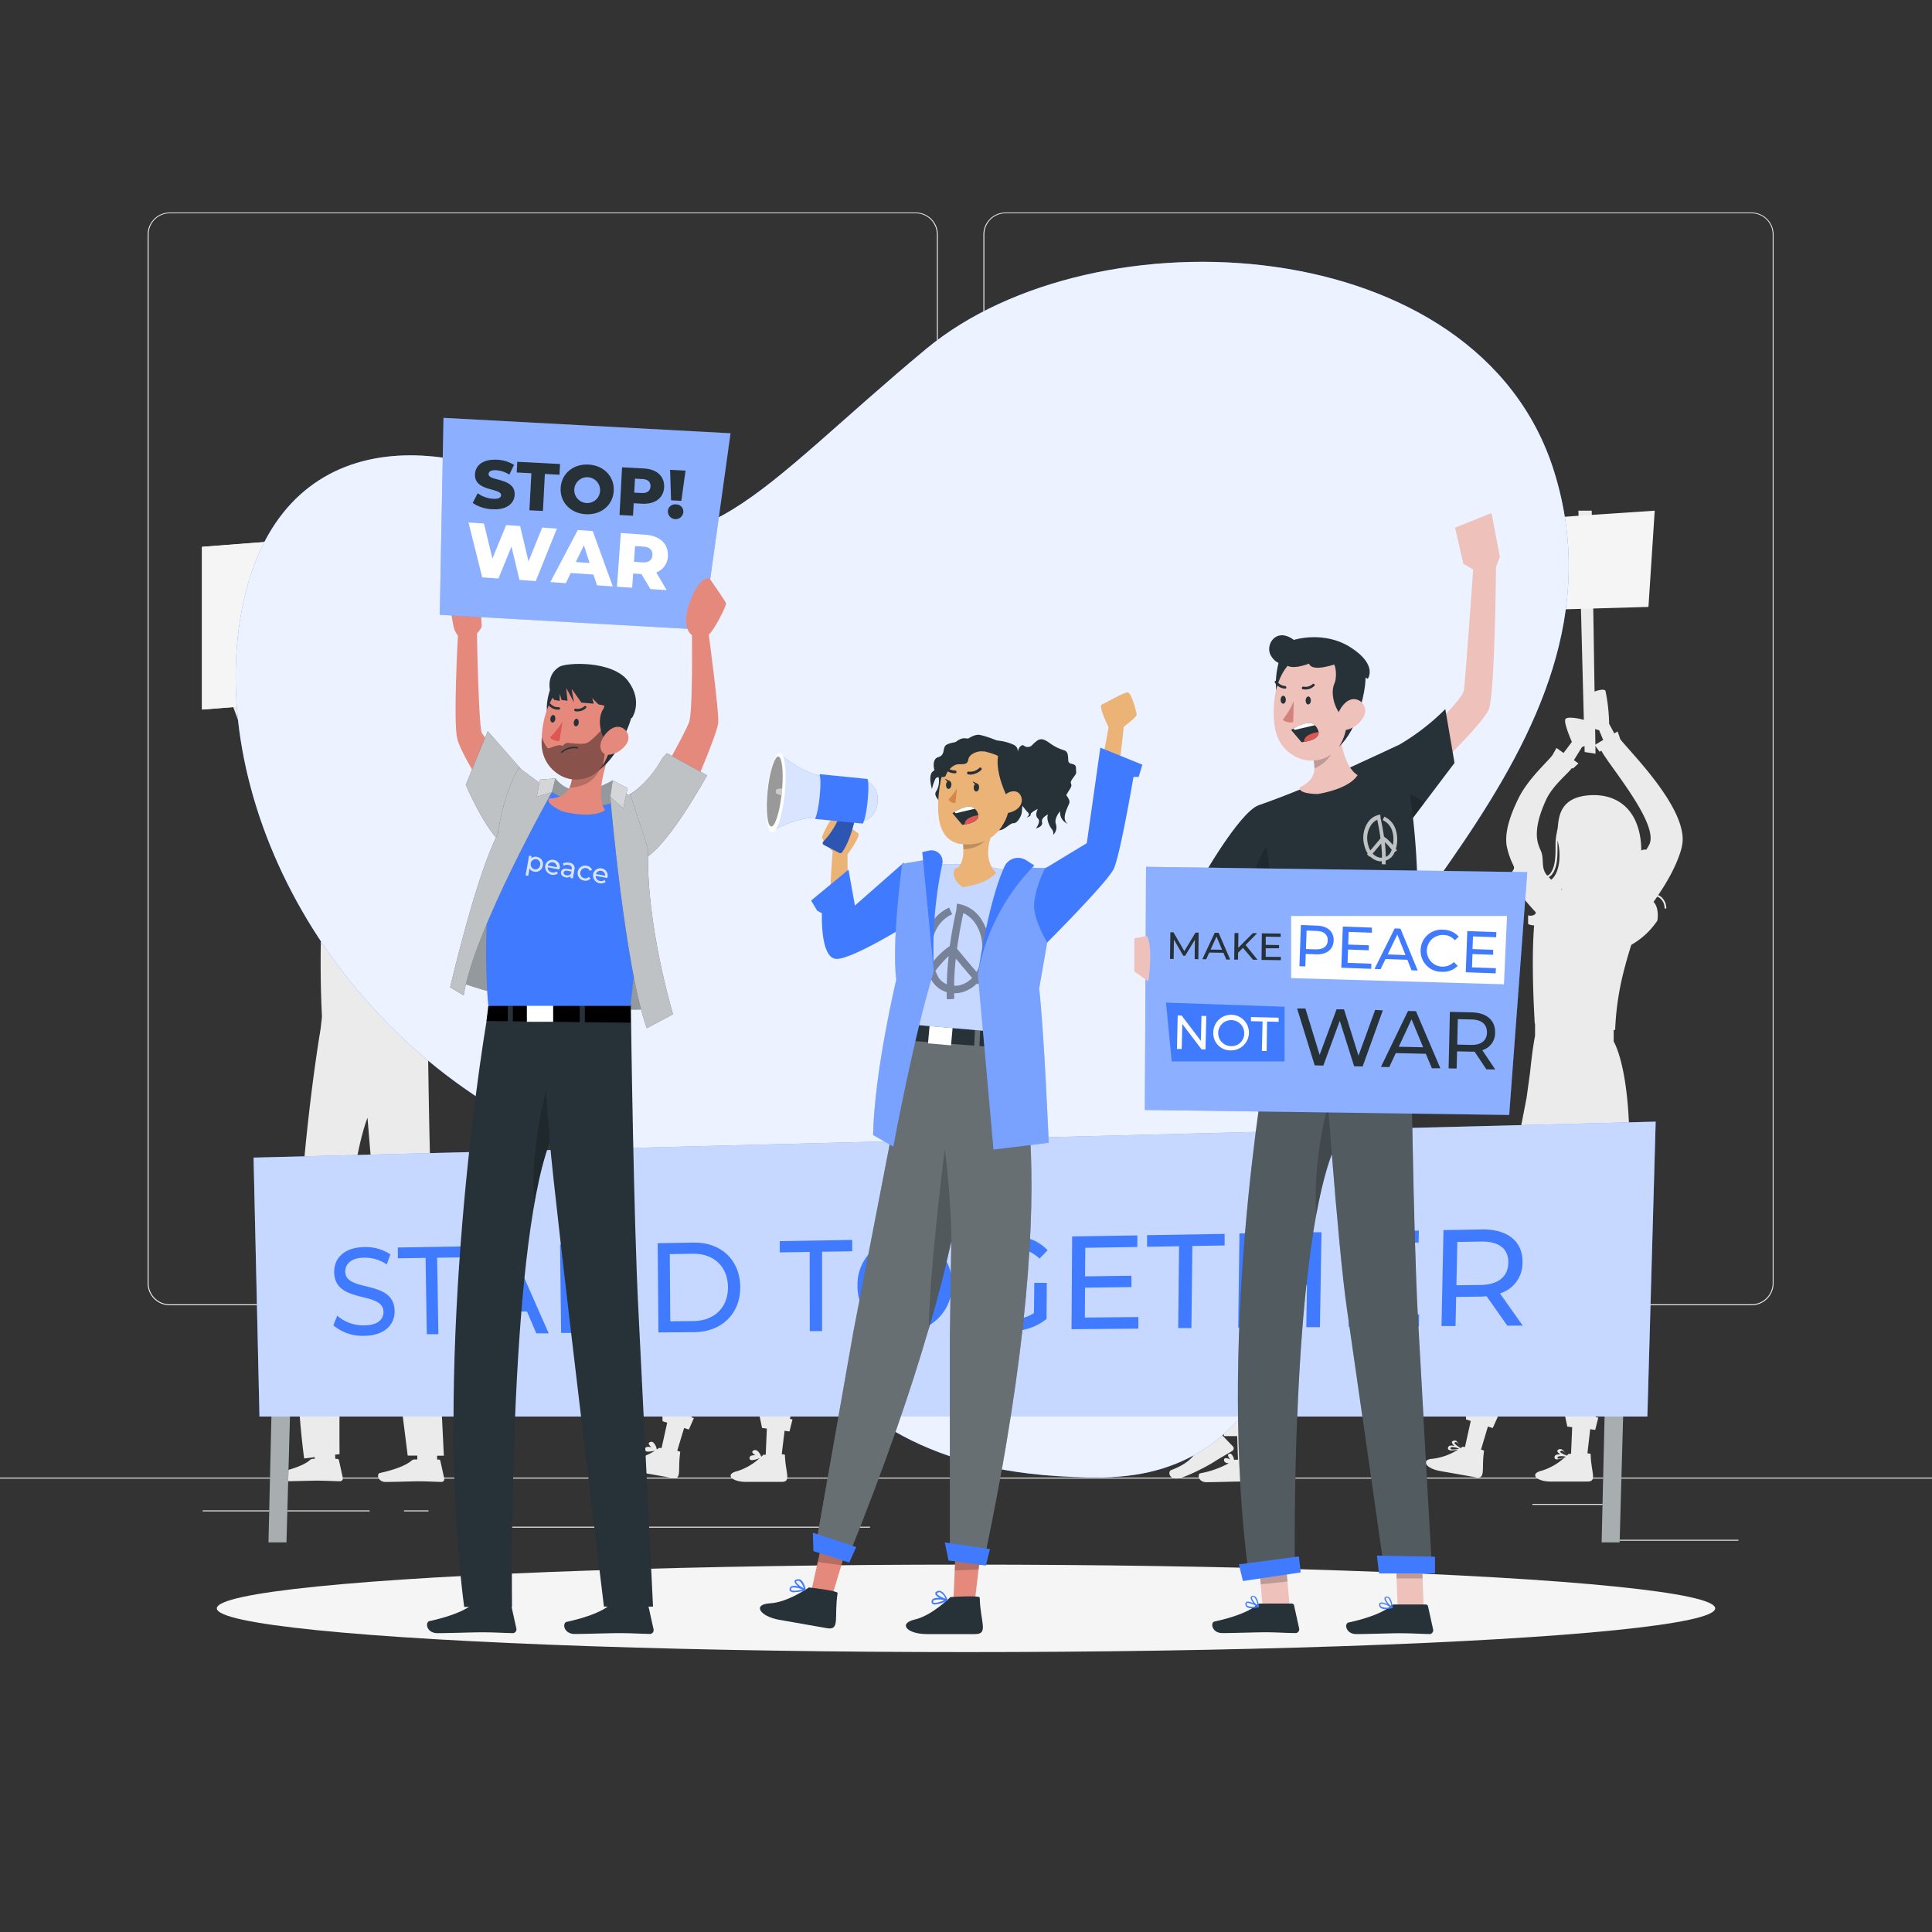 <svg xmlns="http://www.w3.org/2000/svg" viewBox="0 0 500 500"><rect x="0" y="0" width="500" height="500" fill="#333333" stroke="none"/><g id="background-complete"><rect y="382.4" width="500" height="0.25" style="fill:#ebebeb"></rect><rect x="416.78" y="398.49" width="33.12" height="0.25" style="fill:#ebebeb"></rect><rect x="322.53" y="401.21" width="8.69" height="0.25" style="fill:#ebebeb"></rect><rect x="396.59" y="389.21" width="19.19" height="0.25" style="fill:#ebebeb"></rect><rect x="52.46" y="390.89" width="43.19" height="0.25" style="fill:#ebebeb"></rect><rect x="104.56" y="390.89" width="6.33" height="0.25" style="fill:#ebebeb"></rect><rect x="131.47" y="395.11" width="93.68" height="0.25" style="fill:#ebebeb"></rect><path d="M237,337.8H43.91a5.71,5.71,0,0,1-5.7-5.71V60.66A5.71,5.71,0,0,1,43.91,55H237a5.71,5.71,0,0,1,5.71,5.71V332.09A5.71,5.71,0,0,1,237,337.8ZM43.91,55.2a5.46,5.46,0,0,0-5.45,5.46V332.09a5.46,5.46,0,0,0,5.45,5.46H237a5.47,5.47,0,0,0,5.46-5.46V60.66A5.47,5.47,0,0,0,237,55.2Z" style="fill:#ebebeb"></path><path d="M453.31,337.8H260.21a5.72,5.72,0,0,1-5.71-5.71V60.66A5.72,5.72,0,0,1,260.21,55h193.1A5.71,5.71,0,0,1,459,60.66V332.09A5.71,5.71,0,0,1,453.31,337.8ZM260.21,55.2a5.47,5.47,0,0,0-5.46,5.46V332.09a5.47,5.47,0,0,0,5.46,5.46h193.1a5.47,5.47,0,0,0,5.46-5.46V60.66a5.47,5.47,0,0,0-5.46-5.46Z" style="fill:#ebebeb"></path><path d="M244.19,260.57a7,7,0,0,0-3.32.3,2.72,2.72,0,0,0-.4,1.23c-2.17.56-8.29,1.87-11.55-.22a5.84,5.84,0,0,1-1.11-1c-3.08-3.33-5.09-7.93-7.08-12-1-2-1.94-4-2.87-6.06-.42-.93-1-3.24-2.21-3.21a1.8,1.8,0,0,0-1.06-1.61c-.6-.35-1.32-.71-1.47-1.39-.2-.92.74-1.64,1.55-2.13a6.58,6.58,0,0,0,2.79-2.66,6.18,6.18,0,0,0,.41-2.38,24.58,24.58,0,0,0-3.76-13.6,11.82,11.82,0,0,0-2.33-2.8c-2.83-2.36-7-2.39-10.53-1.35-2.69.8-5.07,1.06-6.79,3.47A19.5,19.5,0,0,0,192.13,233a5.86,5.86,0,0,1,.51,2,1.65,1.65,0,0,1-1,1.6c-1.09.32-1.48.37-2.1,1.34-2.13,3.31-13.44,20.62-19.09,22.77-5.11,1.94-11.71-.49-14-1.44-.06-.43-.12-.81-.19-1.11-.16-.69-2.65-.45-3.34-.27s-.54,7.52.24,8.62a7.06,7.06,0,0,0,2.81-.38c3,1.76,8,4.14,12,3.05,8.26-2.24,14.58-9.37,18-14.16-1.74,12.89-2.81,27.67-2.81,27.67l4,.94-.36,2.62-7.69,39.7-6.83,38.65-.92-.3.11,3.51,1.2.38-.35,1.58-1.11,5-.6-.07s-.24.17-.64.42a3.17,3.17,0,0,0-.93-1.84.85.85,0,0,0-.71-.11c-.27.08-.42.21-.44.4s.3.65.7,1a2.39,2.39,0,0,0-1.25-.08.6.6,0,0,0-.36.32.54.54,0,0,0,0,.61,1.19,1.19,0,0,0,.87.25,7.88,7.88,0,0,0,1.66-.24,15.39,15.39,0,0,1-6.33,2.34c-3.41.19-1.92,2.48,1.74,3.13l9.06,1.6c2.6.46,1.36-2,2.07-6.69,0-.11-.3-.23-.78-.34,0,0,1.49-5,1.51-5l.26-.9,1.23.39,1.31-2.95-.63-.21c6.5-16.27,11.15-29.9,14.45-41.24,1.82-6.26,3.24-11.82,4.32-16.75L197.5,327v39.26l-1-.14.72,3.43,1.24.17-.07,1.62-.22,5.14-.61,0s-.2.21-.55.53c0-.11-.5-1.35-1.23-1.66a.86.86,0,0,0-.72,0c-.26.12-.38.28-.37.47s.41.59.87.83a2.23,2.23,0,0,0-1.25.13.59.59,0,0,0-.3.38.54.54,0,0,0,.13.59.76.76,0,0,0,.5.14,6,6,0,0,0,2-.57,15.4,15.4,0,0,1-5.83,3.41c-3.32.78-1.47,2.78,2.25,2.78h9.2c2.64,0,1-2.25.88-6.95,0-.11-.33-.17-.82-.2,0,0,.6-5.14.62-5.15l.1-.92,1.28.17.78-3.14-.66-.09c9.2-44.24,9.38-69,7.84-82.1l6.32-1-1.21-26c3.18,4.75,7.59,10.79,9.89,11.47,2.83.84,9.62-.4,13-1.12,0,0,0,.09,0,.13.1.71,2.6.69,3.3.57S244.87,261.73,244.19,260.57Z" style="fill:#ebebeb"></path><polygon points="154.57 250.26 156.25 308.22 237.56 314.95 243.97 252.56 154.57 250.26" style="fill:#f5f5f5"></polygon><path d="M419.21,191.15l.07,0-.64-1.85-.86.51-1.34-2.49a44.89,44.89,0,0,0-.94-8.5c-.4-1-4.22.6-4.75,1s.6,7.15.87,7.93,2.23,1.24,2.23,1.24l1.06,2.51-2.22,1.32,1.29,1.73.44-.28c2.06,3.95,15.17,19.14,12.37,24.39-.22.4-.47.82-.74,1.25a1.73,1.73,0,0,0-1.28.22c-.09-9.87-5.55-14.83-13.38-14.32-7.39.49-8,5.17-8.25,8.49a8.1,8.1,0,0,0-.2,1,15.37,15.37,0,0,0-.37,3.44v.46c0,2.26,0,5.37-1.53,7.05a1.57,1.57,0,0,1-.61.36c-1.8-2-.67-4.25-1.69-6.49a11.84,11.84,0,0,1-.7-1.87c-.91-3.26.33-7.44,2.05-11.17,0-.09.09-.19.13-.28v0c1.67-3.54,5.6-6.63,6.6-8.05l.25.16,1.44-1.34-1.19-.84,2.09-3.38s1.7-.63,2-1.38-.14-4.82-.63-5.29-5.17-1.5-5.66-.57,1.52,5.5,1.68,5.9l-2.15,2.86-1.83-1.3-1.06,1.88,0,0c-1.3,1.74-6.26,6.1-8.7,11-2,4-3.54,8.33-3.21,11.78,0,.34.08.67.15,1v0a20.1,20.1,0,0,0,1,3.26l0,0c.21.53.45,1,.69,1.56l.06.11c.53,1.1-1.64,2.17-1,3.21l.05.07c.32.53.66,1,1,1.54l.06.1,1,1.44.07.08c.34.47.69.92,1,1.36l0,0c.35.45.7.88,1,1.28h0c.32.39.63.75.92,1.09a.69.69,0,0,1,.11.13l.74.82a.86.86,0,0,0,.13.14l.62.68,0,0c0,.12-.05.26-.07.39a1.85,1.85,0,0,1-1.91.39v2.25a3.83,3.83,0,0,0,1.56.37c-.34,4.21-.6,12,.16,25.4h.08v3.15c-.56,2.91-1,6.64-1.28,9.41l-.91,6.63-7.84,40.52-7,39.47-.95-.32.12,3.59,1.22.39-.36,1.61-1.13,5.13-.62-.07s-.24.17-.65.43a3.24,3.24,0,0,0-.94-1.89.9.9,0,0,0-.73-.11c-.28.08-.43.22-.45.41s.31.66.72,1a2.31,2.31,0,0,0-1.28-.09.61.61,0,0,0-.37.33.54.54,0,0,0,0,.62,1.16,1.16,0,0,0,.88.25,8.18,8.18,0,0,0,1.7-.24,15.82,15.82,0,0,1-6.46,2.39c-3.49.19-2,2.53,1.77,3.19l9.24,1.63c2.66.47,1.4-2.08,2.12-6.82,0-.11-.3-.24-.79-.35l1.52-5.07h0l.27-.91,1.25.4,1.34-3-.65-.22c6.64-16.6,11.39-30.52,14.76-42.11,1.85-6.38,3.3-12,4.41-17.09l-.31,18.59v40.08l-1-.15.74,3.51,1.27.17-.07,1.65-.23,5.25-.62,0s-.2.21-.56.53c0-.11-.51-1.38-1.26-1.69a.91.91,0,0,0-.74,0c-.26.12-.38.29-.37.48s.42.6.88.84a2.41,2.41,0,0,0-1.27.14.64.64,0,0,0-.3.39.53.53,0,0,0,.13.6.78.78,0,0,0,.5.14,6.24,6.24,0,0,0,2.05-.58,15.62,15.62,0,0,1-5.95,3.48c-3.4.8-1.5,2.84,2.3,2.84h9.39c2.7,0,1-2.3.9-7.09,0-.12-.34-.18-.84-.21l.61-5.25h0l.11-1,1.3.18.8-3.2-.67-.1c16.43-79.07,4.65-97.2,4.65-97.2h0v-3H418a72.57,72.57,0,0,1,2.17-15c.17-.67.35-1.36.55-2.08,0-.11.06-.22.08-.32.2-.71.41-1.44.64-2.21s.4-1.35.62-2.07l.12-.36a19.85,19.85,0,0,0,6.75-6.28s.58-3.22-1-4.84h0l.21-.28.75-1.07a3.12,3.12,0,0,1,.72.4,3.37,3.37,0,0,1,1.18,2.5.23.23,0,0,0,.23.21h0a.23.23,0,0,0,.21-.25,3.87,3.87,0,0,0-1.35-2.82,3.66,3.66,0,0,0-.74-.43c.39-.57.78-1.17,1.16-1.77l0,0c.28-.45.57-.91.85-1.38l.07-.12c.27-.47.54-.93.81-1.41h0c.25-.46.5-.92.74-1.39a2.56,2.56,0,0,1,.11-.24c.23-.46.46-.93.67-1.4l.06-.13c.2-.44.38-.88.56-1.32l.09-.23c.18-.45.34-.9.49-1.36l.11-.32c.13-.43.26-.85.37-1.27,0,0,0-.08,0-.12C437.66,209.91,421.33,194.13,419.21,191.15ZM375.41,375s-.08-.09,0-.3a.32.32,0,0,1,.19-.17,3.72,3.72,0,0,1,2,.41C376.72,375.09,375.64,375.22,375.41,375Zm1-1.61c0-.08.15-.13.24-.16l.17,0a.52.52,0,0,1,.31.1,2.44,2.44,0,0,1,.75,1.37C377.07,374.17,376.34,373.59,376.37,373.34Zm26.69,4.07s-.09-.07,0-.3a.34.34,0,0,1,.16-.2,3.69,3.69,0,0,1,2,.06C404.37,377.32,403.33,377.63,403.06,377.41Zm.67-1.76c0-.08.12-.15.2-.19a.65.65,0,0,1,.26-.06.59.59,0,0,1,.23.05,2.5,2.5,0,0,1,1,1.22C404.56,376.35,403.74,375.91,403.73,375.65Zm-2.29-148-.66-.71a2,2,0,0,0,.61-.44c1.68-1.81,1.66-5,1.65-7.37v-.45c0-.42,0-.82,0-1.22C404.05,220.74,403.77,225.87,401.44,227.67Zm2.66,2.62-.14-.12a2.89,2.89,0,0,1,.34-.11Z" style="fill:#ebebeb"></path><polygon points="408.49 132.16 410.11 194.62 412.92 195.06 411.94 132.16 408.49 132.16" style="fill:#ebebeb"></polygon><polygon points="392.35 134.57 428.24 132.16 426.62 157.07 394.45 157.98 392.35 134.57" style="fill:#f5f5f5"></polygon><path d="M52.27,141.52v42.11l8.09-.63c2.39,6.49,6,15.85,7.87,19,2.22,3.58,11.22,17.11,15.94,24.19-1.88,15.33-1,33.94-.86,36.69,0,.24,0,.36,0,.36S83,266,83,266.1c-3,18-9.69,69.9-4.29,111.35l2.74-.34,0,.44h-.4a1.25,1.25,0,0,0-.87.32C79,379,76,380.19,72.06,381.05c-.88.19-.6,2.3,1.54,2.3s6.82-.16,8.37-.16c2.51,0,4,.13,6,.15h.16a.76.76,0,0,0,.59-.89l-1-4.54a.46.46,0,0,0-.44-.35h-.48l-.09-1.09,1.17-.14S87,311,95.11,289.26c.93,11.63,2,24,3,30.61,2.35,16.21,7.4,56.84,7.4,56.84H108l0,1h-.69a1.28,1.28,0,0,0-.85.33c-1.26,1.13-4.22,2.32-8.15,3.17-.88.2-.6,2.32,1.54,2.32s6.83-.17,8.37-.17c2.52,0,4,.12,6,.16l.17,0a.74.74,0,0,0,.58-.89l-1-4.54a.45.45,0,0,0-.43-.36h-.41l0-1h1.74s-1.9-39.11-2.78-55c-1-17.31-1.38-55.25-1.42-58.8v-.2c0-.47,0-.95,0-1.44,0-.31,0-.63,0-1,0-.53,0-1.06.06-1.6s0-.84,0-1.27,0-.87.07-1.32.05-.72.08-1.08c0-.67.09-1.33.15-2,0-.37.06-.74.09-1.12s.08-.87.12-1.31.07-.77.12-1.17c.06-.66.13-1.31.2-2,.06-.49.11-1,.17-1.46,0-.25.06-.5.08-.74l.39-3.13c.36-2.76.75-5.47,1.14-8,2.5-3,17.45-21.11,19.67-30.2,1.74-7.12,3.36-20.13,4.14-26.91l10.52-.83,2.86-42.22Zm73.57,55.54c-3.11,6-10.67,16.42-13.73,20.55-1.42-.26-2.88-.48-4.32-.67l.08,0-2.7-3.12-.12.06a18.86,18.86,0,0,1,.08-5.89c.13-.19.25-.37.36-.56A13.07,13.07,0,0,0,107.4,204c3.66.89,2.56-5.12,4.77-7.47s-.56-3.33-1.65-5.44-1.1-3.2-2.94-5.08-4.94,1.33-6.17,1.39-3-3.36-5.36-1.76a5.73,5.73,0,0,0-1.76,2,16.36,16.36,0,0,0-2.1,0,3.25,3.25,0,0,0-1.12.19,2.78,2.78,0,0,0-1.23,2.51,11.8,11.8,0,0,0,.4,3.65,2.91,2.91,0,0,0-1.33,2.16c0,1.68,3.15,2.44,3.21,2.46a14.36,14.36,0,0,1,.28,2.86s0,0,0,0c-.63,3.16,1.9,7.18,1.9,7.18a4,4,0,0,0,1.58,1,8.12,8.12,0,0,0,1.25.7,6.8,6.8,0,0,0,1.6.45,6.33,6.33,0,0,1-.24,2.36,3.71,3.71,0,0,1-.9,1.45v-.12l-2.65.92A2.29,2.29,0,0,0,94,216l-2.74,0s-10-10.29-13-15.09c-1.93-3-7.27-12.14-10.92-18.4l63.46-5C130.07,182.79,128.51,191.9,125.84,197.06Z" style="fill:#ebebeb"></path><polygon points="150.55 133.93 147.69 176.15 137.17 176.98 130.78 177.48 67.32 182.46 60.36 183 52.27 183.63 52.27 141.52 150.55 133.93" style="fill:#f5f5f5"></polygon><path d="M340.81,167.65l-9,.24-1.32,3,3.16,4.25s1.28,27.35,0,31c-1.19,3.34-8.45,10.43-9.56,11.49-1-.21-2.1-.42-3.27-.59-2-.33-2.71-.15-2.64-2.44a10.84,10.84,0,0,1,1.65-4.85c1.26-2.19,2.89-4.2,3.68-6.6a7.84,7.84,0,0,0,.35-3.3c0-2.89-.6-6.94-4.13-9.12-3.86-2.38-7.18-2.64-9.42-1.16a9.8,9.8,0,0,0-5.81-1.73,5,5,0,0,0-3.86,1.65,5.64,5.64,0,0,0-.72,4.16,10.59,10.59,0,0,0,1.15,3.77c.66,1.2,2,1.67,2.63,2.64.89,1.3.45,4.4,1,6.25.95,3,5.17,7.92,6.23,6.37a4.08,4.08,0,0,1-.64,1.5,4.76,4.76,0,0,1-3.24,1.71l0,0c-.47,0-.93.05-1.4.05-1.2.07-2.35.2-3.34.32a4.56,4.56,0,0,0-1.28.34s-9.9-3.48-15.81-10-5.92-26.34-5.92-26.34l3.55-6.38-3.22-3.8-6.78,3.2,3.33,6.76s.32,28.69,5.45,36.27c3.13,4.63,8.76,8.54,12.67,10.89a45.38,45.38,0,0,0,.79,8.16,118,118,0,0,0,.68,25.3c-.25.83-13.57,44.47-12.76,59.12.75,13.48,15.94,39.32,21,47.65l-1.3.8,2.06,2.67,2.89-1.83,2.83,5.14-.17.11a1.79,1.79,0,0,0-.25.23,2.44,2.44,0,0,0-1.3-.9.74.74,0,0,0-.53.17.4.4,0,0,0-.19.47c.11.31.64.56,1.18.7-.6.09-1.28.25-1.48.56a.39.39,0,0,0,0,.39.65.65,0,0,0,.53.39,1.62,1.62,0,0,0,1-.33.1.1,0,0,0,.05,0c-.83,1.46-2.62,3.11-6.22,4.45-.87.32-.63,2.34,1.5,2.19s7.91-3.26,9.27-4.12c2.22-1.41,3.19-1.9,5-3a.38.38,0,0,0,.13-.09.77.77,0,0,0,.09-1.08l-3.08-3.2a.44.44,0,0,0-.55,0l-.45.29s-2.17-3.93-2.16-3.93l-.67-1.21,2.31-1.46-1.58-2.73-.21.12c-3.66-8.27-14.26-33-14.74-43.3.42-9,4.8-23.21,9.08-35.16,1,13.06,2.31,28.43,3.43,36.08,1.92,13.22,5.62,39.18,6.92,48.32l-1.07,0,.42,3.5h3.43l.21,6.1h-.68a1.28,1.28,0,0,0-.34.06,2.61,2.61,0,0,0-.64-1.45.64.64,0,0,0-.51-.16.4.4,0,0,0-.39.32c-.06.3.23.77.58,1.18-.52-.24-1.12-.45-1.41-.3a.36.36,0,0,0-.21.34.7.7,0,0,0,.25.65,1.55,1.55,0,0,0,1,.26h0a24.52,24.52,0,0,1-7.37,2.61c-.87.19-.59,2.31,1.55,2.31s6.82-.16,8.37-.16c2.51,0,4,.12,6,.15h.16a.76.76,0,0,0,.58-.9l-1-4.54a.46.46,0,0,0-.44-.35h-.41s-.18-5.12-.17-5.12l0-1h2.47v-3.29h-.72c-.5-8.72-1.9-33.69-2.62-46.7-1-18.05-1.41-58.49-1.41-59,.24-2.09.06-8.2.48-16.22.15-2.74.37-5.7.7-8.79.07-.78.17-1.56.26-2.36l.15-1.14c.07-.54.15-1.09.22-1.64.14-1,.3-1.94.46-2.9,3.4-2.74,12.32-10.91,14.25-22.91,2.4-14.89-2.63-32.52-2.63-32.52l3.9-3.17Z" style="fill:#ebebeb"></path><polygon points="256 117.86 260.42 173.79 353.71 170.4 349.23 113.69 256 117.86" style="fill:#f5f5f5"></polygon></g><g id="background-simple"><path d="M402.2,122c-19.56-62.7-118.92-67.9-162.52-31.7s-59.57,61.05-91.63,40.88-76.23-22-85.49,26.76,22.81,112.42,84,138.36S199.41,383,285.25,382.33c46.8-.39,54.67-49.88,53.84-91.82S424.88,194.67,402.2,122Z" style="fill:#407BFF"></path><path d="M402.2,122c-19.56-62.7-118.92-67.9-162.52-31.7s-59.57,61.05-91.63,40.88-76.23-22-85.49,26.76,22.81,112.42,84,138.36S199.41,383,285.25,382.33c46.8-.39,54.67-49.88,53.84-91.82S424.88,194.67,402.2,122Z" style="fill:#fff;opacity:0.9"></path></g><g id="Shadow"><ellipse id="path" cx="250" cy="416.24" rx="193.89" ry="11.32" style="fill:#f5f5f5"></ellipse></g><g id="Banner"><polygon points="421.24 324.47 419.16 399.18 414.5 399.18 416.22 325.72 421.24 324.47" style="fill:#263238"></polygon><polygon points="76.22 324.47 74.14 399.18 69.48 399.18 71.2 325.72 76.22 324.47" style="fill:#263238"></polygon><polygon points="421.24 324.47 419.16 399.18 414.5 399.18 416.22 325.72 421.24 324.47" style="fill:#fff;opacity:0.6;isolation:isolate"></polygon><polygon points="76.22 324.47 74.14 399.18 69.48 399.18 71.2 325.72 76.22 324.47" style="fill:#fff;opacity:0.6;isolation:isolate"></polygon><polygon points="426.34 366.6 67.15 366.6 65.62 299.59 428.49 290.28 426.34 366.6" style="fill:#407BFF"></polygon><polygon points="426.34 366.6 67.15 366.6 65.62 299.59 428.49 290.28 426.34 366.6" style="fill:#fff;opacity:0.7;isolation:isolate"></polygon><path d="M86.27,343l1-2.5A10.25,10.25,0,0,0,94.18,343c3.58,0,5.1-1.56,5.06-3.51-.1-5.49-12.58-1.89-12.75-10.2-.07-3.47,2.36-6.46,7.81-6.55a11.61,11.61,0,0,1,6.73,1.89l-.94,2.59a10.23,10.23,0,0,0-5.74-1.74c-3.53,0-5,1.68-5,3.64.11,5.47,12.63,1.88,12.78,10.14.06,3.44-2.45,6.41-7.93,6.45A11.79,11.79,0,0,1,86.27,343Z" style="fill:#407BFF"></path><path d="M110.14,325.54l-7.18.11,0-2.8,17.41-.29,0,2.83-7.24.11.32,19.79-3,0Z" style="fill:#407BFF"></path><path d="M136.38,339.42l-11.32.12-2.25,5.68-3.11,0L129,322.42l3-.05,10,22.69-3.21,0Zm-1.11-2.59-4.76-11.11-4.43,11.21Z" style="fill:#407BFF"></path><path d="M163.63,321.84l.21,23.05-2.55,0-13.2-17,.2,17.07-3.08,0-.27-22.89,2.53,0,13.21,17-.17-17.18Z" style="fill:#407BFF"></path><path d="M170.21,321.74l9.3-.16c7.14-.12,12,4.54,12.07,11.46s-4.8,11.67-11.91,11.72l-9.27.08Zm9.25,20.15c5.47-.05,9-3.59,8.94-8.81s-3.58-8.69-9.06-8.61l-6,.1.13,17.38Z" style="fill:#407BFF"></path><path d="M209.54,324l-7.73.12v-2.92l18.74-.31v2.94l-7.79.12,0,20.54-3.19,0Z" style="fill:#407BFF"></path><path d="M221.92,332.67a12,12,0,0,1,12.21-12.26,11.63,11.63,0,0,1,12.24,12,12,12,0,0,1-12.26,12.23A11.67,11.67,0,0,1,221.92,332.67Zm21.13-.26a8.62,8.62,0,0,0-8.92-9,8.91,8.91,0,0,0-8.95,9.21,8.64,8.64,0,0,0,8.93,9A8.9,8.9,0,0,0,243.05,332.41Z" style="fill:#407BFF"></path><path d="M267.67,332l3.24,0-.06,9.33a14,14,0,0,1-8.91,3.11c-7.18.05-12.42-5-12.39-12.05s5.3-12.27,12.57-12.39a11.49,11.49,0,0,1,9,3.56l-2.1,2.16a9.56,9.56,0,0,0-16.19,6.63,8.82,8.82,0,0,0,9.25,9.06,9.93,9.93,0,0,0,5.51-1.59Z" style="fill:#407BFF"></path><path d="M294.6,340.85l0,3-17.29.14.16-24,16.87-.27,0,3-13.47.21-.06,7.39,12-.15,0,2.93-12,.14-.05,7.75Z" style="fill:#407BFF"></path><path d="M305.14,322.53l-8.28.13,0-3,20.07-.33,0,3-8.35.13-.24,21.25-3.42,0Z" style="fill:#407BFF"></path><path d="M342,318.9l-.4,24.57-3.53,0,.17-10.91-14.15.17-.15,10.86-3.49,0,.32-24.39,3.51-.06-.15,10.52,14.15-.18.17-10.57Z" style="fill:#407BFF"></path><path d="M367.28,340.19l-.06,3.07-18.18.15.42-24.64,17.74-.29-.06,3.09-14.16.22-.13,7.59,12.59-.16-.05,3-12.6.15-.14,7.95Z" style="fill:#407BFF"></path><path d="M390.09,343.08l-5.35-7.6c-.51,0-1.06.08-1.6.09l-6.29.07-.16,7.54-3.63,0,.51-24.83,9.95-.17c6.66-.11,10.63,3.12,10.5,8.56a8.23,8.23,0,0,1-5.83,8l5.89,8.32Zm.26-16.26c.08-3.57-2.33-5.57-7-5.5l-6.2.1-.23,11.2,6.18-.07C387.77,332.49,390.27,330.4,390.35,326.82Z" style="fill:#407BFF"></path></g><g id="character-3"><g id="group"><path d="M368.9,201.51s14.84-13.92,16.42-18,1.84-36.76,1.84-36.76l1-2.68L386,132.77l-9.42,3.79,2.13,9.34,2.55,1.48s-2,28.39-2.4,31.27-14.23,15.4-14.23,15.4Z" style="fill:#eec1bb"></path><path d="M376.43,197.44l-7.81,10.34-4,5.29-.06.08-2.38-20.45a59,59,0,0,0,11.87-9.19Z" style="fill:#263238"></path><path d="M368.62,207.78l-4,5.29v-7.58A11,11,0,0,1,368.62,207.78Z" style="opacity:0.2;isolation:isolate"></path><path d="M331.4,223.57l-7.4,6.15-2.23,1.85-11-3.74s9.85-17.42,14.86-19.39l4.77,12.42Z" style="fill:#263238"></path><path d="M331.4,223.57l-7.4,6.15c-.19-4.62,3.73-10.67,3.73-10.67a11.88,11.88,0,0,1,2.63,1.81Z" style="opacity:0.2;isolation:isolate"></path><path d="M325.59,208.44s9.42-3.19,20.44-8.26,16.15-7.48,16.15-7.48,8.27,26,2.93,71.2H329.44S331.86,233.44,325.59,208.44Z" style="fill:#263238"></path><polygon points="333.83 416.53 326.89 417.26 325.59 402.3 332.53 401.57 333.83 416.53" style="fill:#eec1bb"></polygon><polygon points="368.43 416.02 361.71 416.02 361.16 400.45 367.89 400.45 368.43 416.02" style="fill:#eec1bb"></polygon><path d="M360.78,415.24H369a.61.61,0,0,1,.57.47l1.32,6a1,1,0,0,1-.76,1.18l-.22,0c-2.64-.05-4.56-.21-7.88-.21-2,0-8.21.22-11,.22s-3.19-2.79-2-3c5.18-1.13,9.08-2.69,10.73-4.18A1.68,1.68,0,0,1,360.78,415.24Z" style="fill:#263238"></path><path d="M358.56,416.42a2,2,0,0,1-1.29-.34,1,1,0,0,1-.34-.85.5.5,0,0,1,.28-.45c.74-.38,2.91,1,3.15,1.11a.13.13,0,0,1,.08.15.17.17,0,0,1-.12.14A8.1,8.1,0,0,1,358.56,416.42Zm-1-1.39a.39.39,0,0,0-.21,0s-.09.06-.1.19a.62.62,0,0,0,.22.57,3.19,3.19,0,0,0,2.39.12A6.58,6.58,0,0,0,357.56,415Z" style="fill:#407BFF"></path><path d="M360.28,416.18h-.08c-.69-.37-2-1.85-1.9-2.56a.54.54,0,0,1,.52-.42.83.83,0,0,1,.67.21c.78.63.94,2.56.95,2.65a.18.18,0,0,1-.08.15A.11.11,0,0,1,360.28,416.18Zm-1.35-2.72h-.08c-.21,0-.22.12-.23.16-.09.44.77,1.56,1.46,2.08a3.77,3.77,0,0,0-.79-2.11A.59.59,0,0,0,358.93,413.46Z" style="fill:#407BFF"></path><path d="M326.16,415h8.16a.59.59,0,0,1,.58.46l1.32,6a1,1,0,0,1-.76,1.17.86.86,0,0,1-.22,0c-2.64,0-4.57-.2-7.88-.2-2.05,0-8.21.21-11,.21s-3.19-2.79-2-3c5.18-1.13,9.08-2.69,10.74-4.18A1.63,1.63,0,0,1,326.16,415Z" style="fill:#263238"></path><path d="M323.94,416.21a2,2,0,0,1-1.29-.34.94.94,0,0,1-.34-.86.47.47,0,0,1,.28-.44c.74-.39,2.91.95,3.15,1.1a.15.15,0,0,1,.08.16.16.16,0,0,1-.12.13A8.12,8.12,0,0,1,323.94,416.21Zm-1-1.39a.36.36,0,0,0-.21,0s-.09.06-.1.19a.65.65,0,0,0,.21.57,3.32,3.32,0,0,0,2.4.12A6.54,6.54,0,0,0,322.94,414.82Z" style="fill:#407BFF"></path><path d="M325.65,416h-.07c-.69-.38-2-1.85-1.9-2.56a.51.51,0,0,1,.51-.42.88.88,0,0,1,.68.2c.78.64.94,2.57.95,2.66a.19.19,0,0,1-.08.15Zm-1.35-2.73h-.07c-.21,0-.23.12-.23.17-.09.43.77,1.55,1.46,2.07a3.76,3.76,0,0,0-.8-2.1A.52.52,0,0,0,324.3,413.24Z" style="fill:#407BFF"></path><polygon points="332.53 401.57 325.59 402.3 326.27 410.02 333.2 409.29 332.53 401.57" style="opacity:0.2;isolation:isolate"></polygon><polygon points="367.89 400.46 361.16 400.46 361.45 408.49 368.18 408.49 367.89 400.46" style="opacity:0.2;isolation:isolate"></polygon><path d="M365.11,263.9H329.44c-3.39,18.52-14,84.06-6.39,142.45l12.08-1.49s-1.12-77.52,9.54-106.18c1.23,15.34,2.68,31.66,3.95,40.34,3.1,21.37,9.74,68.08,9.74,68.08h12.3s-2.52-44.71-3.68-65.71C365.71,318.58,365.16,268.59,365.11,263.9Z" style="fill:#263238"></path><path d="M370.66,407.1h-12.3s-6.64-46.71-9.74-68.08c-1.27-8.68-2.72-25-3.95-40.34a95.81,95.81,0,0,0-4,15.43c-6.37,34.38-5.55,90.75-5.55,90.75l-12.07,1.71c-7.62-58.4,3-124.29,6.38-142.24h35.67c.05,4.28.6,54.47,1.87,77.27C368.14,362.6,370.66,407.1,370.66,407.1Z" style="fill:#fff;opacity:0.2;isolation:isolate"></path><polygon points="321.67 409.17 336.62 406.94 336.16 402.81 320.61 404.85 321.67 409.17" style="fill:#407BFF"></polygon><polygon points="356.88 407.2 371.38 407.2 371.38 402.87 356.34 402.58 356.88 407.2" style="fill:#407BFF"></polygon><path d="M344.67,298.68a95.81,95.81,0,0,0-4,15.43c-1-13.65,3-28.12,3-28.12Z" style="opacity:0.2;isolation:isolate"></path><path d="M351.34,200.6C349,204.36,341,205.49,341,205.49s-5.19,0-4.6-1.74c2.7-1.28,3.7-3,3.79-4.85a8.66,8.66,0,0,0-.64-3.32,16.59,16.59,0,0,0-.75-1.74l7.54-9.77C346.39,189.09,347.29,198.1,351.34,200.6Z" style="fill:#eec1bb"></path><path d="M345.39,189.18c1.24,5.84-3,8.75-5.22,9.72a8.66,8.66,0,0,0-.64-3.32Z" style="opacity:0.2;isolation:isolate"></path><polygon points="390.58 288.55 395.25 225.71 296.6 224.33 296.28 287.25 390.58 288.55" style="fill:#407BFF"></polygon><polygon points="390.58 288.55 395.25 225.71 296.6 224.33 296.28 287.25 390.58 288.55" style="fill:#fff;opacity:0.4;isolation:isolate"></polygon><polygon points="301.76 259.48 332.45 260.54 332.45 274.69 303.24 274.69 301.76 259.48" style="fill:#407BFF"></polygon><polygon points="334.15 237.05 334.15 253.13 389.22 254.74 390.01 237.05 334.15 237.05" style="fill:#fff"></polygon><path d="M309.18,248.21l.06-5-2.54,4.15h-.46l-2.43-4.19-.07,5h-.94l.09-6.89h.8l2.81,4.88,2.9-4.8h.81l-.08,6.89Z" style="fill:#263238"></path><path d="M316.61,246.58l-3.66-.05-.79,1.72-1,0,3.21-6.85,1,0,3,6.93-1,0Zm-.34-.79-1.44-3.4-1.53,3.36Z" style="fill:#263238"></path><path d="M321.68,245.31l-1.27,1.26,0,1.78h-1l.09-6.89,1,0-.05,3.84,3.79-3.8,1.12,0-3,3.06,3.08,3.83h-1.15Z" style="fill:#263238"></path><path d="M331.48,247.64v.86l-5-.07.09-6.88,4.87.06,0,.86-3.87-.06,0,2.12,3.45.05v.83l-3.45,0,0,2.22Z" style="fill:#263238"></path><path d="M345.15,243.42c-.09,2.32-1.81,3.66-4.59,3.56l-2.63-.1-.12,3.23-1.52-.05.38-10.67,4.16.16C343.61,239.65,345.23,241.11,345.15,243.42Zm-1.53,0c.06-1.52-.93-2.43-2.88-2.5l-2.59-.09-.17,4.78,2.59.09C342.52,245.72,343.57,244.89,343.62,243.37Z" style="fill:#407BFF"></path><path d="M354.92,249.41l-.05,1.32-7.74-.28.39-10.66,7.52.27,0,1.33-6-.22-.12,3.28,5.35.19-.05,1.29-5.34-.19-.13,3.44Z" style="fill:#407BFF"></path><path d="M364.23,248.4l-5.67-.2-1.27,2.62-1.57-.06,5.22-10.48,1.5.05,4.46,10.84-1.6-.06Zm-.49-1.23-2.11-5.31L359.14,247Z" style="fill:#407BFF"></path><path d="M367.66,245.86a5.39,5.39,0,0,1,5.85-5.25,5.3,5.3,0,0,1,4,1.81l-1,.92a3.93,3.93,0,0,0-3-1.37,4.1,4.1,0,1,0,2.75,7l1,1a5.3,5.3,0,0,1-4.13,1.53A5.39,5.39,0,0,1,367.66,245.86Z" style="fill:#407BFF"></path><path d="M387.13,250.58l-.05,1.32-7.74-.28.39-10.66,7.53.27-.05,1.33-6-.22-.12,3.28,5.34.19,0,1.29-5.35-.19-.13,3.44Z" style="fill:#407BFF"></path><path d="M312.19,262.93l-.21,8.66-1,0-5-6.59-.16,6.46-1.23,0,.2-8.66,1,0,5,6.58.15-6.46Z" style="fill:#fff"></path><path d="M314,267.3a4.61,4.61,0,1,1,4.51,4.54A4.4,4.4,0,0,1,314,267.3Zm8,.19a3.37,3.37,0,1,0-3.43,3.25A3.25,3.25,0,0,0,322,267.49Z" style="fill:#fff"></path><path d="M326.75,264.35l-3-.07,0-1.07,7.16.17,0,1.07-3-.07L327.8,272l-1.23,0Z" style="fill:#fff"></path><path d="M357.87,261.49,352.65,276l-2.2-.05-3.72-11.77-4.25,11.59-2.24-.06L335.69,261l2.15,0,3.68,12,4.38-11.79,1.93,0,3.75,12,4.31-11.85Z" style="fill:#263238"></path><path d="M369,272.72l-7.77-.18-1.69,3.62-2.15-.05,7-14.47,2.06.05,6.31,14.77-2.19,0Zm-.69-1.69-3-7.23L362,270.89Z" style="fill:#263238"></path><path d="M384.67,276.74l-3.05-4.57c-.29,0-.61,0-.92,0l-3.61-.08-.11,4.45-2.08-.05.33-14.62,5.7.13c3.8.09,6.06,2.06,6,5.24a4.6,4.6,0,0,1-3.32,4.54l3.36,5Zm.16-9.53c0-2.09-1.33-3.31-4-3.37l-3.55-.08-.15,6.58,3.55.08C383.35,270.48,384.78,269.3,384.83,267.21Z" style="fill:#263238"></path><path d="M331.43,169.69s-3.38,9.3,1,14,7.93-13.15,7.93-13.15Z" style="fill:#263238"></path><path d="M345.67,194.29A8.88,8.88,0,0,1,335,195.66a9.92,9.92,0,0,1-4.63-5.61c-.11-.33-.2-.67-.28-1-1.33-6.36-.07-16.78,6.9-19.39a9.64,9.64,0,0,1,13,10C349.37,186.65,349.34,190.8,345.67,194.29Z" style="fill:#eec1bb"></path><path d="M339.25,181.31c0,.57-.33,1-.71,1s-.66-.49-.65-1.06.34-1,.71-1S339.26,180.73,339.25,181.31Z" style="fill:#263238"></path><path d="M332.77,181.12c0,.57-.33,1-.7,1s-.67-.49-.65-1.06.33-1,.7-1S332.79,180.58,332.77,181.12Z" style="fill:#263238"></path><path d="M334.82,181.46a20.22,20.22,0,0,1-2.87,4.82,3.32,3.32,0,0,0,2.74.6Z" style="fill:#d4827d"></path><path d="M337,177.83a.35.35,0,0,1,.33-.13,2.71,2.71,0,0,0,2.34-.64.32.32,0,0,1,.47,0,.33.33,0,0,1,0,.47h0a3.34,3.34,0,0,1-2.95.85.33.33,0,0,1-.28-.38h0A.61.61,0,0,1,337,177.83Z" style="fill:#263238"></path><path d="M332.84,177.72a.42.42,0,0,1,.08.18.33.33,0,0,1-.35.32h0a3.33,3.33,0,0,1-2.64-1.57.33.33,0,0,1,.13-.45h0a.35.35,0,0,1,.45.13h0a2.72,2.72,0,0,0,2.12,1.21A.33.33,0,0,1,332.84,177.72Z" style="fill:#263238"></path><path d="M345.06,170.72l-.16.83c1,.61,1.05,4,.49,5.23-1.2,2.52,0,6.67,1.84,8.43,0,0,.15-1.12,1.08-.78s.22,6.18-1.84,8.84c0,0,3-2.32,5-8.36,1.89-5.58,2.44-10.31,1.44-12.61Z" style="fill:#263238"></path><path d="M352.88,185.5a6.72,6.72,0,0,1-3.93,3.27c-2.24.68-3.42-1.31-2.85-3.46.53-1.91,2.33-4.63,4.61-4.35A3,3,0,0,1,352.88,185.5Z" style="fill:#eec1bb"></path><path d="M337.47,192a6.17,6.17,0,0,1-.64.09l-2.68-3.18s.2-.14.54-.33c1.11-.68,3.68-2,5.13-1.23a3.3,3.3,0,0,1,1.44,2.11C341.34,190.45,340.54,191.51,337.47,192Z" style="fill:#263238"></path><path d="M340.27,187.69l-5.21,1.21-.37-.33c1.11-.68,3.68-2,5.13-1.23A2.93,2.93,0,0,1,340.27,187.69Z" style="fill:#fff"></path><path d="M337.47,192c-.05-1.71,2.32-2.36,3.79-2.54C341.34,190.45,340.54,191.51,337.47,192Z" style="fill:#de5753"></path><path d="M346,171.74s-6.45,2.41-7.22,0c0,0-4.95,2-6.13,0,0,0-2.13.64-3.74-2.05s1.26-7.54,5.95-4.08c0,0,7.8-2.54,14.79,2s4.33,8.06,4.33,8.06Z" style="fill:#263238"></path><path d="M296.84,242.22l-3.27.63v8.57l3.62,2.58S298.53,245.5,296.84,242.22Z" style="fill:#eec1bb"></path><path d="M353.11,218.86a6.55,6.55,0,0,0,.84,2l-.19.2.7.69a1.36,1.36,0,0,0,.12-.12A4.35,4.35,0,0,0,357,222.9a3.2,3.2,0,0,0,.61,0h0c0,.25,0,.5,0,.75l1,.06c0-.32,0-.64,0-1a3.47,3.47,0,0,0,2-1.55,6,6,0,0,0,.35-.67l.59-.4-.3-.41a8.52,8.52,0,0,0,0-4.85,5.47,5.47,0,0,0-3-3.48l-.4.9a4.54,4.54,0,0,1,2.47,2.87,7.26,7.26,0,0,1,.14,3.57,9.91,9.91,0,0,0-2.29-2.17c-.31-2.21-.7-4-.88-4.8l-.08-.89a4.53,4.53,0,0,0-3.2,2A7.21,7.21,0,0,0,353.11,218.86Zm5.53,2.89a36,36,0,0,0-.25-3.8,14.5,14.5,0,0,1,1.79,2,5.43,5.43,0,0,1-.38.8A2.42,2.42,0,0,1,358.64,221.75Zm-3.4-.85c.69-.78,1.56-1.83,2.2-2.59.12,1.18.21,2.42.22,3.65a3.08,3.08,0,0,1-.52,0A3.43,3.43,0,0,1,355.24,220.9Zm-.37-7.42a3.94,3.94,0,0,1,1.55-1.32c.19.85.56,2.64.85,4.8-.5.61-1.71,2.07-2.63,3.13a5.42,5.42,0,0,1-.57-1.46A6.14,6.14,0,0,1,354.87,213.48Z" style="fill:#fff;opacity:0.7;isolation:isolate"></path></g></g><g id="character-2"><path d="M232.86,225s-10.8,11.58-13,11.22c-.53-.08-.53-15.1-.53-15.1s3.66-4.92,2.75-5.47-5.07-4.13-6.06-4.25-3.17,4.65-3.28,5.27,2.75,3.69,2.75,3.69-1.79,19.84.53,22.76c3.31,4.17,19.81-9.63,19.81-9.63Z" style="fill:#ebb376"></path><path d="M284.56,200.29l4.63.82c1-6.15,1.62-13,1.62-13s3.35-2.52,3.35-3.15-1.32-5.72-2.32-5.77-5.71,2.76-6.7,3.14,1.76,5.87,1.76,5.87S285.52,196,284.56,200.29Z" style="fill:#ebb376"></path><path d="M219,206.86c.29-2.88,2.34-5,4.59-4.8s3.84,2.74,3.54,5.62-2.35,5-4.59,4.8S218.69,209.73,219,206.86Z" style="fill:#407BFF"></path><path d="M200.76,205.11l.9-10.12s6,5.32,11.56,5.89l-.51,5-.08.79-.51,5c-5.56-.56-12.51,3.45-12.51,3.45Z" style="fill:#407BFF"></path><path d="M219,206.86c.29-2.88,2.34-5,4.59-4.8s3.84,2.74,3.54,5.62-2.35,5-4.59,4.8S218.69,209.73,219,206.86Z" style="fill:#fff;opacity:0.8;isolation:isolate"></path><path d="M200.76,205.11l.9-10.12s6,5.32,11.56,5.89l-.51,5-.08.79-.51,5c-5.56-.56-12.51,3.45-12.51,3.45Z" style="fill:#fff;opacity:0.8;isolation:isolate"></path><path d="M221.37,211.52s-1.2,6.06-3.47,9.07a.54.54,0,0,1-.69.14l-4-2.07a.55.55,0,0,1-.15-.86,19.24,19.24,0,0,0,4.19-6.58C218.38,207.64,221.37,211.52,221.37,211.52Z" style="fill:#407BFF"></path><path d="M221.37,211.52s-1.2,6.06-3.47,9.07a.54.54,0,0,1-.69.14l-4-2.07a.55.55,0,0,1-.15-.86,19.24,19.24,0,0,0,4.19-6.58C218.38,207.64,221.37,211.52,221.37,211.52Z" style="opacity:0.3;isolation:isolate"></path><path d="M199.76,215.43c1.27.13,2.77-4.38,3.35-10.08s0-10.41-1.26-10.54-2.78,4.38-3.35,10.08S198.48,215.3,199.76,215.43Z" style="fill:#fff"></path><path d="M199.59,213.9c.95.09,2.11-3.45,2.66-8.05l.09-.8q0-.5.09-1c.36-4.56-.06-8.18-1-8.27s-2.25,3.86-2.76,8.85S198.57,213.79,199.59,213.9Z" style="opacity:0.4;isolation:isolate"></path><path d="M223.31,213.15s.76-1.26,1.21-5.69c.49-4.8,0-5.86,0-5.86l-12.41-1.25s.49,1.45,0,6-1.21,5.59-1.21,5.59Z" style="fill:#407BFF"></path><path d="M202.25,205.85l.09-.8q0-.5.09-1l-1.18.12a.53.53,0,0,0-.45.51l0,.18a.52.52,0,0,0,.34.59Z" style="fill:#fff"></path><path d="M202.25,205.85l.09-.8q0-.5.09-1l-1.18.12a.53.53,0,0,0-.45.51l0,.18a.52.52,0,0,0,.34.59Z" style="opacity:0.2;isolation:isolate"></path><path d="M233.9,223.24l-12.65,11.11-1.66-9.29-9.67,8,1.57,2.64,1.22.64s-.5,11.5,3.64,11.82,20.43-10,20.43-10Z" style="fill:#407BFF"></path><polygon points="210.03 411.45 215.53 412.42 217.79 404.92 219.85 398.04 213.5 395.82 211.66 404.1 210.03 411.45" style="fill:#e4897b"></polygon><path d="M216.77,412.28c.1-.61-7.44-1.45-7.44-1.45s-5.41,3.85-10.05,4.11-2.62,3.38,2.36,4.26L214,421.37C217.49,422,215.81,418.59,216.77,412.28Z" style="fill:#263238"></path><path d="M204.45,411.75a.72.72,0,0,1,0-.83.79.79,0,0,1,.48-.43,3.12,3.12,0,0,1,1.71.11c-.55-.43-1-.92-1-1.31s.24-.44.6-.54a1.14,1.14,0,0,1,1,.14c.94.6,1.26,2.44,1.27,2.53a.27.27,0,0,1,0,.09h0l0,.05h0l-.05.05h0l-.06,0a12.33,12.33,0,0,1-2.7.44A1.58,1.58,0,0,1,204.45,411.75Zm.58-.89a.43.43,0,0,0-.26.23c-.13.28-.05.37,0,.4.3.35,1.74.18,2.92-.09A5,5,0,0,0,205,410.86Zm1.31-1.73c-.11,0-.3.1-.31.2,0,.34.92,1.11,1.95,1.73a3.32,3.32,0,0,0-1-1.83.74.74,0,0,0-.42-.13A.91.91,0,0,0,206.34,409.13Z" style="fill:#407BFF"></path><polygon points="211.63 404.26 217.76 405.07 219.83 398.11 213.5 395.86 211.63 404.26" style="opacity:0.2;isolation:isolate"></polygon><polygon points="246.76 413.81 252.35 413.81 253.27 406.03 254.1 398.89 247.47 397.81 247.09 406.28 246.76 413.81" style="fill:#e4897b"></polygon><path d="M253.55,413.45c0-.62-7.58-.13-7.58-.13s-4.66,4.73-9.18,5.8-2,3.78,3.06,3.78h12.5C255.94,422.9,253.7,419.84,253.55,413.45Z" style="fill:#263238"></path><path d="M241.32,415.07a.71.71,0,0,1-.19-.8.84.84,0,0,1,.41-.52,3.1,3.1,0,0,1,1.69-.18c-.61-.33-1.15-.73-1.17-1.13s.15-.47.49-.63a1.16,1.16,0,0,1,1,0c1,.43,1.67,2.19,1.69,2.27a.16.16,0,0,1,0,.15.05.05,0,0,1,0,0h0a.2.2,0,0,1-.07.06,9.52,9.52,0,0,1-3.14.95A1,1,0,0,1,241.32,415.07Zm.42-1a.42.42,0,0,0-.22.27c-.08.29,0,.37,0,.4.36.29,1.74-.13,2.86-.6A5,5,0,0,0,241.74,414.1Zm1-1.93c-.1.05-.27.15-.27.25,0,.34,1.11.93,2.23,1.36a3.28,3.28,0,0,0-1.3-1.63.87.87,0,0,0-.31-.07A.79.79,0,0,0,242.72,412.17Z" style="fill:#407BFF"></path><polygon points="247.09 406.45 253.27 406.18 254.1 398.97 247.47 397.85 247.09 406.45" style="opacity:0.2;isolation:isolate"></polygon><path d="M211.11,399.9l9,1.59c9.13-22.74,15.62-41.72,20.2-57.47,2.47-8.5,4.4-16.06,5.88-22.77L245.82,346v56.23H255c22.34-106.55,6.51-134.89,6.51-134.89l-27.26-2.54c-1,4-1.26,12.41-1.71,16.92l-1.21,8.84-10.45,53.95Z" style="fill:#263238"></path><path d="M211.11,399.9l9,1.59c9.13-22.74,15.62-41.72,20.2-57.47,2.47-8.5,4.4-16.06,5.88-22.77L245.82,346v56.23H255c22.34-106.55,6.51-134.89,6.51-134.89l-27.26-2.54c-1,4-1.26,12.41-1.71,16.92l-1.21,8.84-10.45,53.95Z" style="fill:#fff;opacity:0.3;isolation:isolate"></path><polygon points="221.58 400.38 210.36 396.66 210.51 401.43 219.79 404.39 221.58 400.38" style="fill:#407BFF"></polygon><polygon points="256.21 400.89 244.51 399.18 245.49 403.86 255.14 405.16 256.21 400.89" style="fill:#407BFF"></polygon><polygon points="236.78 269.44 252.12 270.61 252.33 266.39 237.02 264.81 236.78 269.44" style="fill:#263238"></polygon><polygon points="253.68 266.53 253.47 270.71 261.52 271.33 261.52 267.34 253.68 266.53" style="fill:#263238"></polygon><polygon points="235.67 264.67 234.26 264.52 234.26 269.24 235.43 269.33 235.67 264.67" style="fill:#263238"></polygon><rect x="240.35" y="265.75" width="5.98" height="4.54" transform="translate(461.8 556.68) rotate(-174.88)" style="fill:#fff"></rect><path d="M240.36,344c2.47-8.5,4.4-16.06,5.88-22.77a209.62,209.62,0,0,0-1.73-23.74S240.59,328.13,240.36,344Z" style="opacity:0.2;isolation:isolate"></path><path d="M234.14,265l27.27,2.35a97,97,0,0,1,2.9-20c.65-2.61,1.47-5.53,2.52-8.9.56-1.8,1.18-3.73,1.87-5.81.53-1.58,1.09-3.26,1.71-5a81.86,81.86,0,0,0-11.32-2.74,86.71,86.71,0,0,0-12.24-1.29c-5.31,0-11.4.56-11.4.56s-.87.2-1.41,5.83C233.54,235.24,233.05,245.79,234.14,265Z" style="fill:#407BFF"></path><path d="M234.14,265l27.27,2.35a97,97,0,0,1,2.9-20c.65-2.61,1.47-5.53,2.52-8.9.56-1.8,1.18-3.73,1.87-5.81.53-1.58,1.09-3.26,1.71-5a81.86,81.86,0,0,0-11.32-2.74,86.71,86.71,0,0,0-12.24-1.29c-5.31,0-11.4.56-11.4.56s-.87.2-1.41,5.83C233.54,235.24,233.05,245.79,234.14,265Z" style="fill:#fff;opacity:0.7;isolation:isolate"></path><path d="M253.82,237.7a8.81,8.81,0,0,0-6.17-3.83l-.16,1.72c-.35,1.52-1.1,5-1.69,9.25a19.15,19.15,0,0,0-4.41,4.17,14,14,0,0,1,.27-6.86,8.71,8.71,0,0,1,4.75-5.54l-.78-1.73a10.56,10.56,0,0,0-5.79,6.7,16.53,16.53,0,0,0,.07,9.35c-.32.44-.52.74-.56.79l1.14.77a11.83,11.83,0,0,0,.66,1.28,6.63,6.63,0,0,0,3.85,3c0,.62,0,1.24.08,1.86l1.89-.12c0-.48-.05-1-.06-1.45h.1a7.78,7.78,0,0,0,1.17-.09,8.44,8.44,0,0,0,4.64-2.46l.24.24,1.34-1.34L254,253a11.88,11.88,0,0,0,1.62-3.86A13.89,13.89,0,0,0,253.82,237.7Zm-11,15.1a10.16,10.16,0,0,1-.73-1.55,28.6,28.6,0,0,1,3.43-3.83c-.26,2.34-.45,4.84-.48,7.32A4.8,4.8,0,0,1,242.78,252.8Zm5.11,2.28a5.63,5.63,0,0,1-1,0c0-2.36.19-4.75.44-7,1.21,1.47,2.89,3.48,4.22,5A6.6,6.6,0,0,1,247.89,255.08Zm5.91-6.35a10,10,0,0,1-1.09,2.81c-1.77-2-4.11-4.86-5.07-6,.56-4.14,1.28-7.6,1.64-9.24a7.71,7.71,0,0,1,3,2.54C253.36,240.32,255,243.62,253.8,248.73Z" style="opacity:0.4;isolation:isolate"></path><path d="M241.29,222.23l-7.8,1.34s-2.77,19.91-1.54,30c0,0-5.63,23.48-6,40.17l5.23,3s5.57-29.87,10.46-45.25Z" style="fill:#407BFF"></path><path d="M262.75,223.72s-7.14,14-9.68,28.36l4.05,45.43,14.29-1.76s-1.2-29-2.48-39.92l5.64-32.26S270.92,225.88,262.75,223.72Z" style="fill:#407BFF"></path><path d="M241.29,222.23l-7.8,1.34s-2.77,19.91-1.54,30c0,0-5.63,23.48-6,40.17l5.23,3s5.57-29.87,10.46-45.25Z" style="fill:#fff;opacity:0.3;isolation:isolate"></path><path d="M262.75,223.72s-7.14,14-9.68,28.36l4.05,45.43,14.29-1.76s-1.2-29-2.48-39.92l5.64-32.26S270.92,225.88,262.75,223.72Z" style="fill:#fff;opacity:0.3;isolation:isolate"></path><path d="M253.07,252.08s2.64-18.57,6.88-27.82a3.89,3.89,0,0,1,5.63-1.63l2.1,1.35A53.85,53.85,0,0,0,253.07,252.08Z" style="fill:#407BFF"></path><path d="M243.87,223.53a109.25,109.25,0,0,0-2.19,28l-3-31,1.77-.4A2.87,2.87,0,0,1,243.87,223.53Z" style="fill:#407BFF"></path><path d="M249.1,229.59c6.72-.86,8.74-3.73,8.74-3.73-4.27-4-.72-11-.72-11L249,216.38a23.69,23.69,0,0,1,.31,3.41c.06,4.91-2.16,5-2.16,5C245.77,227.4,249.1,229.59,249.1,229.59Z" style="fill:#ebb376"></path><path d="M249,216.38a23.69,23.69,0,0,1,.31,3.41c5.47,0,7.78-4.92,7.78-4.92Z" style="opacity:0.2;isolation:isolate"></path><path d="M278.47,198.84c0-1.66-1.91-.66-2-2s0-2.36-1.18-2.7a11.78,11.78,0,0,1-3.59-1.81c-.92-.63-1.92-1.38-3.07-.79a9.47,9.47,0,0,0-1.53,1.31,1.61,1.61,0,0,1-1.86.31,1.55,1.55,0,0,0-.37-.26c-.37-.15-.75.17-1,.48a2.68,2.68,0,0,0-.49,1.56h-.21c-1.8,0-2.13,5.86-2.13,5.86.43,3.82,4,8.49,4.9,9.37s-.35,1.37-.35,1.37,1.27-.22,1.14-.73,1.86-1.47,1.86-1.47-.91,1.61,0,2.45-.51,2.61-.51,2.61,1.9-.43,1.6-1.62,1.55-2,1.55-2c-.51,1.15.33,3,.95,3.75a1.76,1.76,0,0,1,.38,1.52,2.65,2.65,0,0,0,.72-2.73c-.59-1.53,1.08-3.38,1.08-3.38a3.16,3.16,0,0,0,2,3.27c-1.7-1.1-.32-3.69.31-5.19.38-.88-.31-1.56-.72-2.28.23-.37.48-.81.81-1.31,1.29-2-.39-1.22.83-2.93S278.46,200.5,278.47,198.84Z" style="fill:#263238"></path><path d="M243.93,209.59c-.17-2.44-2.6-3.33-1.65-4.81s.95-3.87.11-4.55-1.3-3.79.38-4.26,1.22-1.74,1.78-2.83,5-1.34,5.08-1.32,2.21-1.95,4-1.62a23.76,23.76,0,0,1,4.25,1.43,12.8,12.8,0,0,1,4.59,1.18c1.63,1,.36,2.29,1.54,3.49s2.16,1.58,2,2.86-.63,3.5,0,4,.88,3.22-.44,4-.92,2.22-1.17,3.31-1.23,2.65-2.1,2.57-2.34,1.84-3.77,1.84-3.69.8-5.63.27S244.07,211.44,243.93,209.59Z" style="fill:#263238"></path><path d="M253.5,193.77c-7-.39-9.5,3.25-10.41,10.47-1.14,9,.51,15.56,9.41,14.11C264.58,216.38,265.17,194.41,253.5,193.77Z" style="fill:#ebb376"></path><path d="M247.65,204.09a14.71,14.71,0,0,1-2.2,2.81,1.94,1.94,0,0,0,1.81.9Z" style="fill:#d58745"></path><path d="M252,203.76c-.05.57.23,1.06.61,1.09s.74-.41.78-1-.23-1.06-.61-1.09S252,203.18,252,203.76Z" style="fill:#263238"></path><path d="M252.92,202.81l-1.21-.59S252.25,203.32,252.92,202.81Z" style="fill:#263238"></path><path d="M244.83,203.07c-.05.58.23,1.07.61,1.1s.73-.41.78-1-.23-1.07-.62-1.1S244.87,202.5,244.83,203.07Z" style="fill:#263238"></path><path d="M245.76,202.12l-1.21-.59S245.09,202.64,245.76,202.12Z" style="fill:#263238"></path><path d="M251.21,200.47a2.94,2.94,0,0,1-.65-.07.36.36,0,0,1,.16-.71,3.29,3.29,0,0,0,2.72-.95.36.36,0,0,1,.51,0,.37.37,0,0,1,0,.52A4.34,4.34,0,0,1,251.21,200.47Z" style="fill:#263238"></path><path d="M247.16,200.13h0a3.61,3.61,0,0,1-2.88-1.38.36.36,0,0,1,.6-.4,3,3,0,0,0,2.32,1.05.37.37,0,0,1,.34.39A.36.36,0,0,1,247.16,200.13Z" style="fill:#263238"></path><path d="M260.53,206s-3-6-2.23-10.39c0,0-13.62-6.46-15.08,7.65,0,0-.67-12.63,11.43-12.25s11.08,18.06,4.55,23C259.2,214,262.37,209.76,260.53,206Z" style="fill:#263238"></path><path d="M259.3,207.46a3.1,3.1,0,0,1,3.48-2.64c2.16.36,3,4.89-2.52,5.67C259.47,210.6,259.08,209.81,259.3,207.46Z" style="fill:#ebb376"></path><path d="M249.63,213.37a5.4,5.4,0,0,1-.6.09l-2.53-3s.19-.13.5-.31c1.05-.65,3.47-1.94,4.85-1.16a3.13,3.13,0,0,1,.42.32,2.72,2.72,0,0,1,.93,1.66C253.28,211.92,252.52,212.92,249.63,213.37Z" style="fill:#263238"></path><path d="M252.27,209.31l-4.91,1.15-.36-.31c1.05-.65,3.47-1.94,4.85-1.16A3.13,3.13,0,0,1,252.27,209.31Z" style="fill:#fff"></path><path d="M249.63,213.37c0-1.61,2.19-2.22,3.57-2.4C253.28,211.92,252.52,212.92,249.63,213.37Z" style="fill:#de5753"></path><path d="M254.62,194.48c-1.74-.26-3.79.75-4,2s-.77,1.31-2.48,1.31-3.06,1.95-3.34,2.86-2.22,0-2.71.9a13.66,13.66,0,0,0-.9,2.64s-1.14-3.65.33-4.62,4.65-8.55,8.09-8.51S254.62,194.48,254.62,194.48Z" style="fill:#263238"></path><path d="M270.44,224.77l10.82-6.56,3.51-24.72,10.86,4.41-.94,3.17h-1.35s-3.45,20.36-5.13,23.84-17.19,19-17.19,19-3.82-6.13-3.37-10.41A27.88,27.88,0,0,1,270.44,224.77Z" style="fill:#407BFF"></path></g><g id="character-1"><g id="group"><path d="M143.73,201.46a8.31,8.31,0,0,0,6.31,3.26c4,0,8.53-2.77,8.53-2.77l1.1,5.37a9.2,9.2,0,0,1-9.42,4.32,19.94,19.94,0,0,1-10.5-5.37Z" style="fill:#263238"></path><path d="M143.73,201.46a8.31,8.31,0,0,0,6.31,3.26c4,0,8.53-2.77,8.53-2.77l1.1,5.37a9.2,9.2,0,0,1-9.42,4.32,19.94,19.94,0,0,1-10.5-5.37Z" style="fill:#fff;opacity:0.5;isolation:isolate"></path><path d="M118.81,254.08s21,8.66,51.61,7l-6.49-34.26-35.27-2.11Z" style="fill:#263238"></path><path d="M118.81,254.08s21,8.66,51.61,7l-6.49-34.26-35.27-2.11Z" style="fill:#fff;opacity:0.5;isolation:isolate"></path><path d="M130,211.64s-10.76-15.94-11.72-20.73.23-26.41.23-26.41a5.85,5.85,0,0,1-1.11-2.23c-.23-1.17-1.23-6.52-.79-7.32.76-1.39,6.17-5.92,6.89-4.33s1.07,10.35,1.17,11.28c.07.72-1.23,2-1.23,2s.42,24.1,1.25,25.73S135.8,204,135.8,204Z" style="fill:#e4897b"></path><path d="M134.67,198.84s.56,23.14-4.09,20c-2.49-1.69-5.19-6-7.15-9.73-1.73-3.24-2.89-6-2.89-6l5.69-13.89Z" style="fill:#263238"></path><path d="M134.67,198.84s.56,23.14-4.09,20c-2.49-1.69-5.19-6-7.15-9.73-1.73-3.24-2.89-6-2.89-6l5.69-13.89Z" style="fill:#fff;opacity:0.7;isolation:isolate"></path><path d="M158.82,415.05h8.37a.61.61,0,0,1,.59.47l1.36,6.14a1,1,0,0,1-.79,1.2.78.78,0,0,1-.22,0c-2.71-.05-4.68-.21-8.08-.21-2.1,0-8.42.22-11.31.22s-3.27-2.86-2.09-3.13c5.31-1.15,9.31-2.76,11-4.28A1.67,1.67,0,0,1,158.82,415.05Z" style="fill:#263238"></path><path d="M123.32,414.83h8.37a.6.6,0,0,1,.58.47l1.36,6.14a1,1,0,0,1-.78,1.21l-.22,0c-2.71-.05-4.69-.21-8.09-.21-2.09,0-8.41.22-11.31.22s-3.27-2.86-2.08-3.12c5.31-1.16,9.31-2.77,11-4.29A1.65,1.65,0,0,1,123.32,414.83Z" style="fill:#263238"></path><path d="M163.26,259.86H126.68c-3.48,19-14.36,96.11-6.55,156h12.38s-1.14-91,9.79-120.33c1.26,15.72,14,120.26,14,120.26H169s-1.89-39.32-3.77-76.47C164,315.92,163.31,264.66,163.26,259.86Z" style="fill:#263238"></path><path d="M142.3,295.52a97.21,97.21,0,0,0-4.09,15.82c-1-14,3.07-28.84,3.07-28.84Z" style="opacity:0.2;isolation:isolate"></path><polygon points="132.73 264.31 150.04 264.52 150.04 260.3 132.73 260.3 132.73 264.31"></polygon><polygon points="131.42 260.3 126.38 260.3 125.91 264.23 131.42 264.29 131.42 260.3"></polygon><polygon points="151.36 260.3 151.36 264.54 163.19 264.68 163.19 260.3 151.36 260.3"></polygon><rect x="136.35" y="259.53" width="6.81" height="4.91" style="fill:#fff"></rect><path d="M170.17,199.49s-1.18,9.64-2.78,23.35c-.44,3.73-.9,7.76-1.39,12-.91,8.06-1.88,16.81-2.81,25.47H126.38s-3.8-35.66,7.89-61.64c0,0,9.59,9.21,18.67,9.88S170.17,199.49,170.17,199.49Z" style="fill:#407BFF"></path><path d="M156.6,209.66c-3.53,2.42-11.06.31-11.06.31s-4.62-2-3.4-3.33c2.88-.08,4.43-1.21,5.23-2.81a8.43,8.43,0,0,0,.73-3.19c0-.6,0-1.22,0-1.83l10.46-5.73C156.69,197.55,154,205.88,156.6,209.66Z" style="fill:#e4897b"></path><path d="M155.76,197.25c-1.16,5.64-6.06,6.57-8.39,6.58a8.43,8.43,0,0,0,.73-3.19Z" style="opacity:0.2;isolation:isolate"></path><polygon points="181.98 162.97 189.06 112.13 114.78 108.14 113.81 159.11 181.98 162.97" style="fill:#407BFF"></polygon><polygon points="181.98 162.97 189.06 112.13 114.78 108.14 113.81 159.11 181.98 162.97" style="fill:#fff;opacity:0.4;isolation:isolate"></polygon><path d="M122.34,130.17l1.28-2.52a7.81,7.81,0,0,0,4,1.44c1.44.07,2-.3,2.06-.9.1-2-7-.9-6.75-5.49.11-2.21,2-3.91,5.68-3.72a9.33,9.33,0,0,1,4.42,1.32l-1.21,2.53a7.33,7.33,0,0,0-3.37-1.13c-1.47-.08-2,.39-2,1-.1,1.88,7,.84,6.74,5.39-.12,2.16-2,3.9-5.68,3.7A9.72,9.72,0,0,1,122.34,130.17Z" style="fill:#263238"></path><path d="M137.52,122.48l-3.79-.2.14-2.77,11.07.58-.15,2.77-3.78-.2-.5,9.58-3.5-.18Z" style="fill:#263238"></path><path d="M145.1,126.29c.2-3.7,3.25-6.27,7.2-6.06s6.72,3.08,6.53,6.79-3.25,6.27-7.2,6.06S144.9,130,145.1,126.29Zm10.2.54a3.34,3.34,0,1,0-3.52,3.35A3.31,3.31,0,0,0,155.3,126.83Z" style="fill:#263238"></path><path d="M171.88,126.09c-.15,2.81-2.36,4.45-5.73,4.27l-2.15-.12-.17,3.23-3.5-.18.66-12.35,5.64.3C170,121.41,172,123.27,171.88,126.09Zm-3.53-.18c.06-1.15-.63-1.86-2.08-1.93l-1.94-.11-.19,3.62,1.94.1C167.53,127.67,168.29,127,168.35,125.91Z" style="fill:#263238"></path><path d="M172.84,132.25a1.87,1.87,0,0,1,2.11-1.71,1.85,1.85,0,0,1,1.9,1.92,2,2,0,0,1-4-.21Zm.58-10.66,4,.21-1.09,7.82-2.66-.14Z" style="fill:#263238"></path><path d="M144.12,136.8l-5.47,13.58-4.21-.29-2.07-8.64L129,149.71l-4.21-.29-3.54-14.21,4,.28,2.19,9.07,3.55-8.67,3.61.25,2.18,9.15,3.54-8.75Z" style="fill:#fff"></path><path d="M153.59,148.7l-5.88-.41-1.28,2.63-4-.28,7.1-13.47,3.87.27,5.19,14.32-4.09-.28Zm-1-3-1.48-4.57-2.1,4.33Z" style="fill:#fff"></path><path d="M166,148.57l-2.14-.15-.26,3.69-3.93-.27,1-13.9,6.35.45c3.79.26,6,2.39,5.82,5.57a4.62,4.62,0,0,1-3,4.19l2.7,4.58-4.21-.29Zm.54-7.1-2.19-.16-.28,4.07,2.18.16c1.63.11,2.5-.59,2.59-1.86S168.18,141.58,166.56,141.47Z" style="fill:#fff"></path><path d="M143.08,176.7s-3.53,6.85,0,11.8,9.06-11.36,9.06-11.36Z" style="fill:#263238"></path><path d="M160,186.85c-1.2,5.4-1.77,9-4.16,11.69a9.52,9.52,0,0,1-1.68,1.51A8.39,8.39,0,0,1,144,200a9.28,9.28,0,0,1-3.65-5.83c-.07-.32-.11-.66-.15-1a22,22,0,0,1,0-2.31h0c.21-6,2.84-13.62,8.89-15a9.13,9.13,0,0,1,11,11Z" style="fill:#e4897b"></path><path d="M155.87,198.54a9.52,9.52,0,0,1-1.68,1.51A8.39,8.39,0,0,1,144,200a9.28,9.28,0,0,1-3.65-5.83c-.07-.32-.11-.66-.15-1a22,22,0,0,1,0-2.31c.08.2,1.19,2.8,1.73,2.8s2.79-1.28,3.68-.61c0,0,.68-.8,1.21-.8s3.9.56,5.13,0,3.6-3.23,3.6-3.23l1,1.13A24,24,0,0,1,155.87,198.54Z" style="opacity:0.4;isolation:isolate"></path><path d="M149.76,187.09c0,.54-.44.93-.79.87s-.56-.54-.48-1.07.44-.93.79-.87S149.84,186.55,149.76,187.09Z" style="fill:#263238"></path><path d="M143.71,186.13c-.05.53-.44.92-.79.86s-.56-.54-.48-1.07.45-.92.79-.87S143.79,185.62,143.71,186.13Z" style="fill:#263238"></path><path d="M145.59,186.7a19.15,19.15,0,0,1-3.29,4.16,3.17,3.17,0,0,0,2.5.9Z" style="fill:#de5753"></path><path d="M148.69,183.53a.35.35,0,0,1,.31-.12,2.57,2.57,0,0,0,2.21-.62.32.32,0,0,1,.45,0,.3.3,0,0,1,0,.44h0a3.16,3.16,0,0,1-2.78.83.32.32,0,0,1-.27-.36h0Z" style="fill:#263238"></path><path d="M149.52,193.37h0a4.84,4.84,0,0,0-4.32,1.25.17.17,0,0,0,0,.24.17.17,0,0,0,.23,0h0a4.68,4.68,0,0,1,4-1.14.16.16,0,0,0,.19-.13v0a.16.16,0,0,0-.12-.19Z" style="fill:#263238"></path><path d="M144.84,183.15a.36.36,0,0,1,.11.16.32.32,0,0,1-.29.34h0a3.17,3.17,0,0,1-2.68-1.13.32.32,0,0,1,.07-.44h0a.32.32,0,0,1,.44.07h0a2.59,2.59,0,0,0,2.14.86A.3.3,0,0,1,144.84,183.15Z" style="fill:#263238"></path><path d="M154.19,173.64c.77.16,1.55.32,2.32.54a11.84,11.84,0,0,1,5.84,3.39c3.45,4,.47,10.35-1.53,14.41-2.67,5.41-5.76,7.22-5.76,7.22,2.26-2.24,3.65-7.63,2.82-8.07s-1.11.6-1.11.6c-1.54-1.88-2.13-5.91-.7-8.13,1.1-1.7-.51-3.78-2.56-3.5l-.62.08-1,.1Z" style="fill:#263238"></path><path d="M162,192.7a6.31,6.31,0,0,1-4.09,2.58c-2.19.37-3-1.65-2.24-3.59.73-1.73,2.74-4.05,4.85-3.51A2.82,2.82,0,0,1,162,192.7Z" style="fill:#e4897b"></path><path d="M144.7,172.59c-3.66,2.31-2.59,7.11-1.23,8.56l1.38.24,0-1.85.49,1.61,1.54.2-.35-3.31,2,3.7-.58-3.46,2.52,3.56,3.2.27-.44-1.46,1.66,1.65s5.33.82,8.64,3.56c0,0,3-4.33-1-9.64S146.58,171.4,144.7,172.59Z" style="fill:#263238"></path><path d="M170.42,201.86s6.94-12.21,7.93-15,.72-22.52.72-22.52-3-1.59-.56-8.5,5.11-6.15,5.11-6.15,4.06,5.8,4.27,6.41-3.18,7.2-4.47,8.13c0,0,2.68,19.77,2.46,22.76s-7,18.37-7,18.37Z" style="fill:#e4897b"></path><path d="M172.59,194.91,183,200.65s-10.52,19.22-16.64,21.71-3.21-16.8-3.21-16.8a26.74,26.74,0,0,0,8.2-9.28" style="fill:#263238"></path><path d="M172.59,194.91,183,200.65s-10.52,19.22-16.64,21.71-3.21-16.8-3.21-16.8a26.74,26.74,0,0,0,8.2-9.28" style="fill:#fff;opacity:0.7;isolation:isolate"></path><path d="M157.93,206.22s3.79,44.25,9.46,59.88l6.79-3.61s-7.1-23.56-6.43-42.7l-4.65-14.23Z" style="fill:#263238"></path><path d="M157.93,206.22s3.79,44.25,9.46,59.88l6.79-3.61s-7.1-23.56-6.43-42.7l-4.65-14.23Z" style="fill:#fff;opacity:0.7;isolation:isolate"></path><polygon points="158.57 201.96 157.93 206.22 161.29 209.21 162.41 204 158.57 201.96" style="fill:#263238"></polygon><polygon points="158.57 201.96 157.93 206.22 161.29 209.21 162.41 204 158.57 201.96" style="fill:#fff;opacity:0.8;isolation:isolate"></polygon><path d="M142.84,205S122.57,240.91,120,257.6l-3.51-2.08s6.81-29.26,12.31-39.6c0,0,1.37-10.55,5.5-17.26Z" style="fill:#263238"></path><path d="M142.84,205S122.57,240.91,120,257.6l-3.51-2.08s6.81-29.26,12.31-39.6c0,0,1.37-10.55,5.5-17.26Z" style="fill:#fff;opacity:0.7;isolation:isolate"></path><polygon points="143.73 201.46 142.84 205 138.9 206.22 139.75 201.76 143.73 201.46" style="fill:#263238"></polygon><polygon points="143.73 201.46 142.84 205 138.9 206.22 139.75 201.76 143.73 201.46" style="fill:#fff;opacity:0.8;isolation:isolate"></polygon><g style="opacity:0.8;isolation:isolate"><path d="M140.47,224a1.85,1.85,0,0,1-2.23,1.58,1.64,1.64,0,0,1-1.2-.84l-.34,1.93-.68-.12.91-5.11.65.12-.11.59a1.63,1.63,0,0,1,1.45-.39A1.84,1.84,0,0,1,140.47,224Zm-.68-.12a1.27,1.27,0,0,0-1-1.54,1.34,1.34,0,0,0-.46,2.63A1.26,1.26,0,0,0,139.79,223.91Z" style="fill:#fff"></path><path d="M144.74,225l-3-.54a1.28,1.28,0,0,0,1.16,1.33,1.39,1.39,0,0,0,1.16-.26l.3.51a2.08,2.08,0,0,1-3.26-1.93,1.87,1.87,0,0,1,2.22-1.57,1.83,1.83,0,0,1,1.51,2.25A2.09,2.09,0,0,1,144.74,225Zm-3-1,2.4.43a1.23,1.23,0,0,0-2.4-.43Z" style="fill:#fff"></path><path d="M148.66,225.07l-.4,2.26-.64-.11.08-.49a1.43,1.43,0,0,1-1.32.32c-.85-.15-1.3-.7-1.19-1.35s.58-1,1.7-.83l1.07.19,0-.13c.1-.58-.18-1-.85-1.08a1.87,1.87,0,0,0-1.25.19l-.2-.56a2.59,2.59,0,0,1,1.63-.21A1.42,1.42,0,0,1,148.66,225.07Zm-.88,1,.1-.52-1-.19c-.67-.11-.91.11-1,.43s.2.66.72.75A1.09,1.09,0,0,0,147.78,226.07Z" style="fill:#fff"></path><path d="M149.52,225.63a1.91,1.91,0,0,1,2.32-1.56,1.69,1.69,0,0,1,1.38,1.07l-.58.24a1.19,1.19,0,0,0-.92-.72,1.34,1.34,0,0,0-.46,2.64,1.2,1.2,0,0,0,1.11-.36l.46.41a1.71,1.71,0,0,1-1.67.54A1.91,1.91,0,0,1,149.52,225.63Z" style="fill:#fff"></path><path d="M157.17,227.21l-3-.53A1.28,1.28,0,0,0,155.3,228a1.43,1.43,0,0,0,1.16-.26l.29.5a2.06,2.06,0,0,1-3.25-1.92,1.85,1.85,0,0,1,2.21-1.57,1.83,1.83,0,0,1,1.51,2.25A1.46,1.46,0,0,1,157.17,227.21Zm-2.95-1,2.4.42a1.23,1.23,0,0,0-2.4-.42Z" style="fill:#fff"></path></g></g></g></svg>